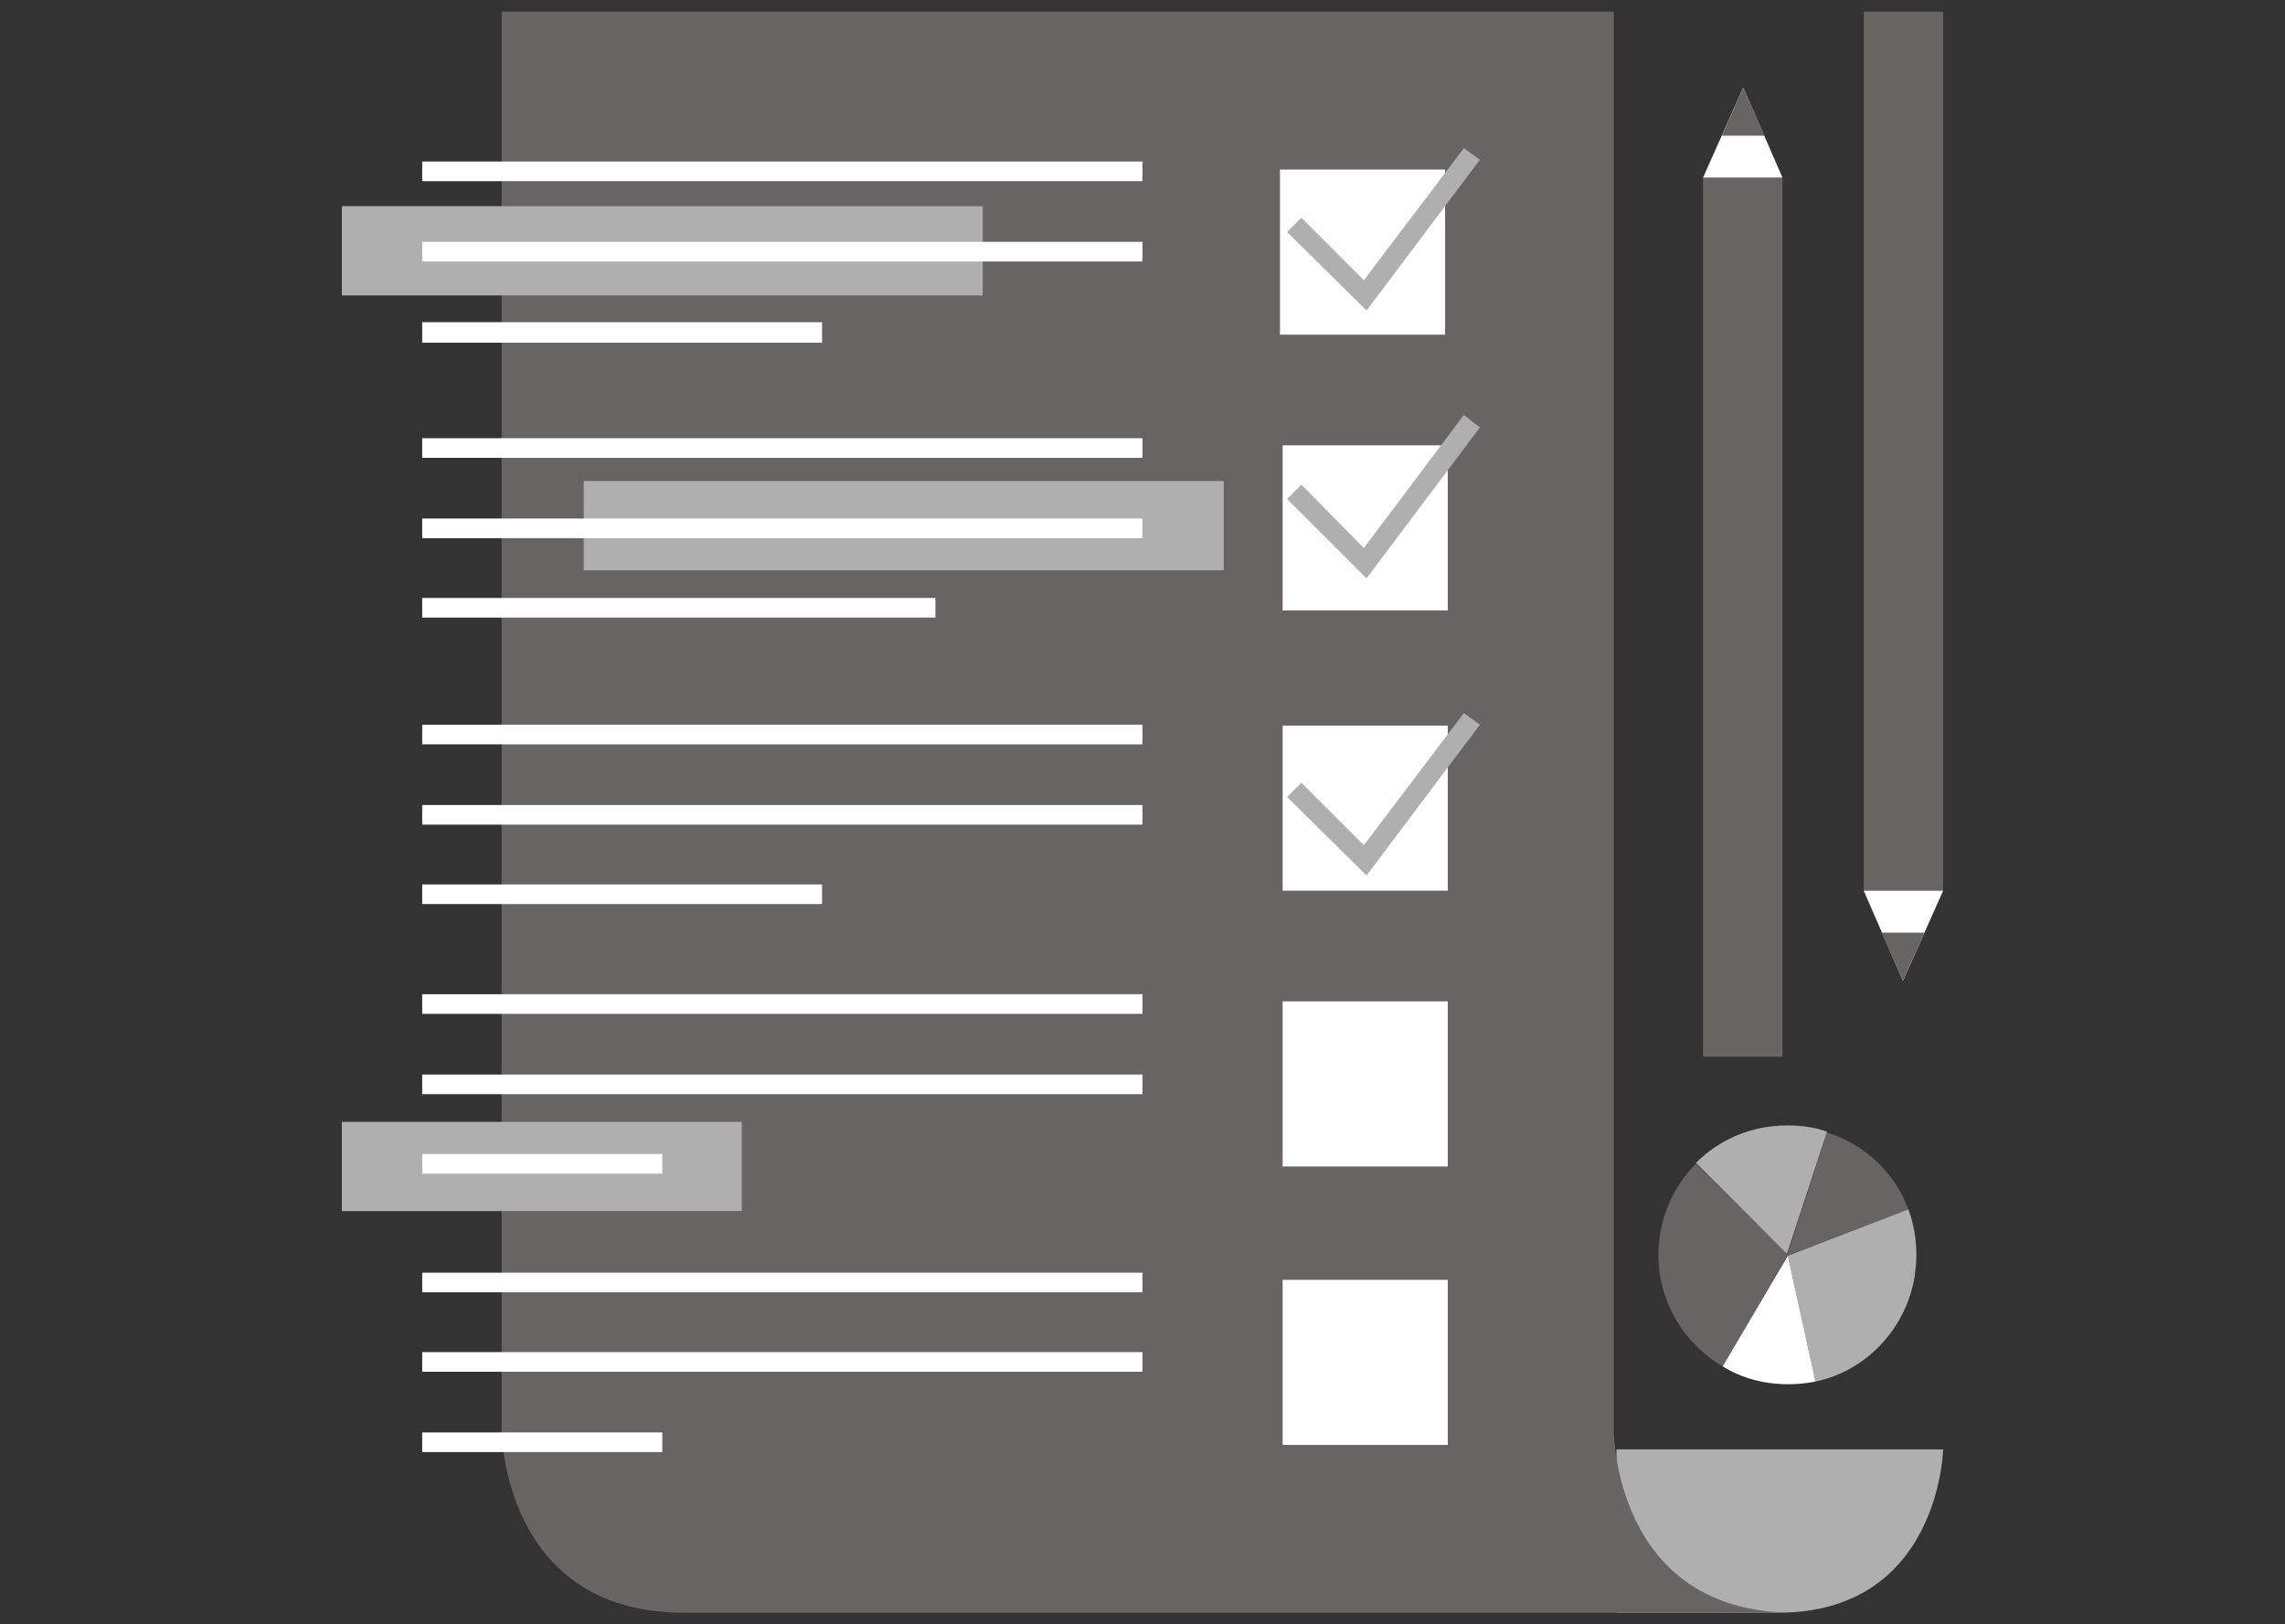 <?xml version="1.0" encoding="utf-8"?>
<!-- Generator: Adobe Illustrator 20.0.0, SVG Export Plug-In . SVG Version: 6.00 Build 0)  -->
<svg version="1.1" id="Layer_1" xmlns="http://www.w3.org/2000/svg" xmlns:xlink="http://www.w3.org/1999/xlink" x="0px" y="0px"
	 viewBox="0 0 256 182" style="enable-background:new 0 0 256 182;" xml:space="preserve">
<rect x="0" y="0" width="256" height="182" fill="#333333" stroke="none"/>
<style type="text/css">
	.st0{fill:#AFAFAF;}
	.st1{fill:#676464;}
	.st2{fill:#FFFFFF;}
</style>
<g>
	<g>
		<path class="st0" d="M217.7,162.4c0,0-0.4,18.3-18.5,18.3c-18.1,0-18.1,0-18.1,0v-18.3H217.7z"/>
	</g>
	<g>
		<path class="st1" d="M201,180.7c-20.2,0-20.2-20.4-20.2-20.4V1.3H56.2v159c0,0,0.1,20.4,20.4,20.4C96.9,180.7,201,180.7,201,180.7
			z"/>
	</g>
	<g>
		<rect x="143.4" y="19" class="st2" width="18.5" height="18.5"/>
	</g>
	<g>
		<rect x="143.7" y="49.9" class="st2" width="18.5" height="18.5"/>
	</g>
	<g>
		<rect x="38.3" y="23.1" class="st0" width="71.8" height="10"/>
	</g>
	<g>
		<rect x="38.3" y="125.7" class="st0" width="44.8" height="10"/>
	</g>
	<g>
		<rect x="65.4" y="53.9" class="st0" width="71.7" height="10"/>
	</g>
	<g>
		<rect x="143.7" y="81.3" class="st2" width="18.5" height="18.5"/>
	</g>
	<g>
		<rect x="143.7" y="112.2" class="st2" width="18.5" height="18.5"/>
	</g>
	<g>
		<rect x="143.7" y="143.4" class="st2" width="18.5" height="18.5"/>
	</g>
	<g>
		<g>
			<g>
				<rect x="47.3" y="18.1" class="st2" width="80.7" height="2.2"/>
			</g>
			<g>
				<rect x="47.3" y="27.1" class="st2" width="80.7" height="2.2"/>
			</g>
			<g>
				<rect x="47.3" y="36.1" class="st2" width="44.8" height="2.3"/>
			</g>
		</g>
		<g>
			<g>
				<rect x="47.3" y="81.2" class="st2" width="80.7" height="2.2"/>
			</g>
			<g>
				<rect x="47.3" y="90.2" class="st2" width="80.7" height="2.2"/>
			</g>
			<g>
				<rect x="47.3" y="99.1" class="st2" width="44.8" height="2.2"/>
			</g>
		</g>
		<g>
			<g>
				<rect x="47.3" y="111.4" class="st2" width="80.7" height="2.2"/>
			</g>
			<g>
				<rect x="47.3" y="120.4" class="st2" width="80.7" height="2.2"/>
			</g>
			<g>
				<rect x="47.3" y="129.3" class="st2" width="26.9" height="2.2"/>
			</g>
		</g>
		<g>
			<g>
				<rect x="47.3" y="142.6" class="st2" width="80.7" height="2.2"/>
			</g>
			<g>
				<rect x="47.3" y="151.5" class="st2" width="80.7" height="2.2"/>
			</g>
			<g>
				<rect x="47.3" y="160.5" class="st2" width="26.9" height="2.2"/>
			</g>
		</g>
		<g>
			<g>
				<rect x="47.3" y="49.1" class="st2" width="80.7" height="2.2"/>
			</g>
			<g>
				<rect x="47.3" y="58.1" class="st2" width="80.7" height="2.2"/>
			</g>
			<g>
				<rect x="47.3" y="67" class="st2" width="57.5" height="2.2"/>
			</g>
		</g>
	</g>
	<g>
		<polygon class="st0" points="153.1,64.8 144.2,55.9 145.8,54.3 152.8,61.4 164,46.5 165.8,47.9 		"/>
	</g>
	<g>
		<polygon class="st0" points="153.1,98.1 144.2,89.3 145.8,87.7 152.8,94.7 164,79.9 165.8,81.2 		"/>
	</g>
	<g>
		<polygon class="st0" points="153.1,34.8 144.2,26 145.8,24.4 152.8,31.4 164,16.6 165.8,17.9 		"/>
	</g>
	<g>
		<g>
			<path class="st1" d="M213.8,135.5c-1.5-4.1-4.9-7.3-9.1-8.6l-4.5,13.8L213.8,135.5z"/>
		</g>
		<g>
			<path class="st1" d="M190,130.4c-2.6,2.6-4.2,6.2-4.2,10.2c0,5.3,2.9,10,7.2,12.5l7.3-12.5L190,130.4z"/>
		</g>
		<g>
			<path class="st0" d="M204.7,126.8c-1.4-0.5-2.9-0.7-4.5-0.7c-4,0-7.6,1.6-10.2,4.2l10.2,10.2L204.7,126.8z"/>
		</g>
		<g>
			<path class="st0" d="M213.8,135.5l-13.5,5.2l3.1,14.1c5.7-1.2,10.1-5.9,11.1-11.7c0.1-0.8,0.2-1.6,0.2-2.5
				C214.7,138.8,214.4,137.1,213.8,135.5z"/>
		</g>
		<g>
			<path class="st2" d="M193,153.1c2.1,1.3,4.6,2,7.3,2c1.1,0,2.1-0.1,3.1-0.3l-3.1-14.1L193,153.1z"/>
		</g>
	</g>
	<g>
		<g>
			<rect x="208.8" y="1.3" class="st1" width="8.9" height="98.5"/>
		</g>
		<g>
			<polygon class="st2" points="213.2,109.9 208.8,99.8 217.7,99.8 			"/>
		</g>
		<g>
			<polygon class="st1" points="213.2,109.9 210.8,104.5 215.6,104.5 			"/>
		</g>
	</g>
	<g>
		<g>
			<rect x="190.8" y="19.9" class="st1" width="8.9" height="98.5"/>
		</g>
		<g>
			<polygon class="st2" points="195.3,9.8 199.7,19.9 190.8,19.9 			"/>
		</g>
		<g>
			<polygon class="st1" points="195.3,9.8 197.7,15.2 192.9,15.2 			"/>
		</g>
	</g>
</g>
</svg>
